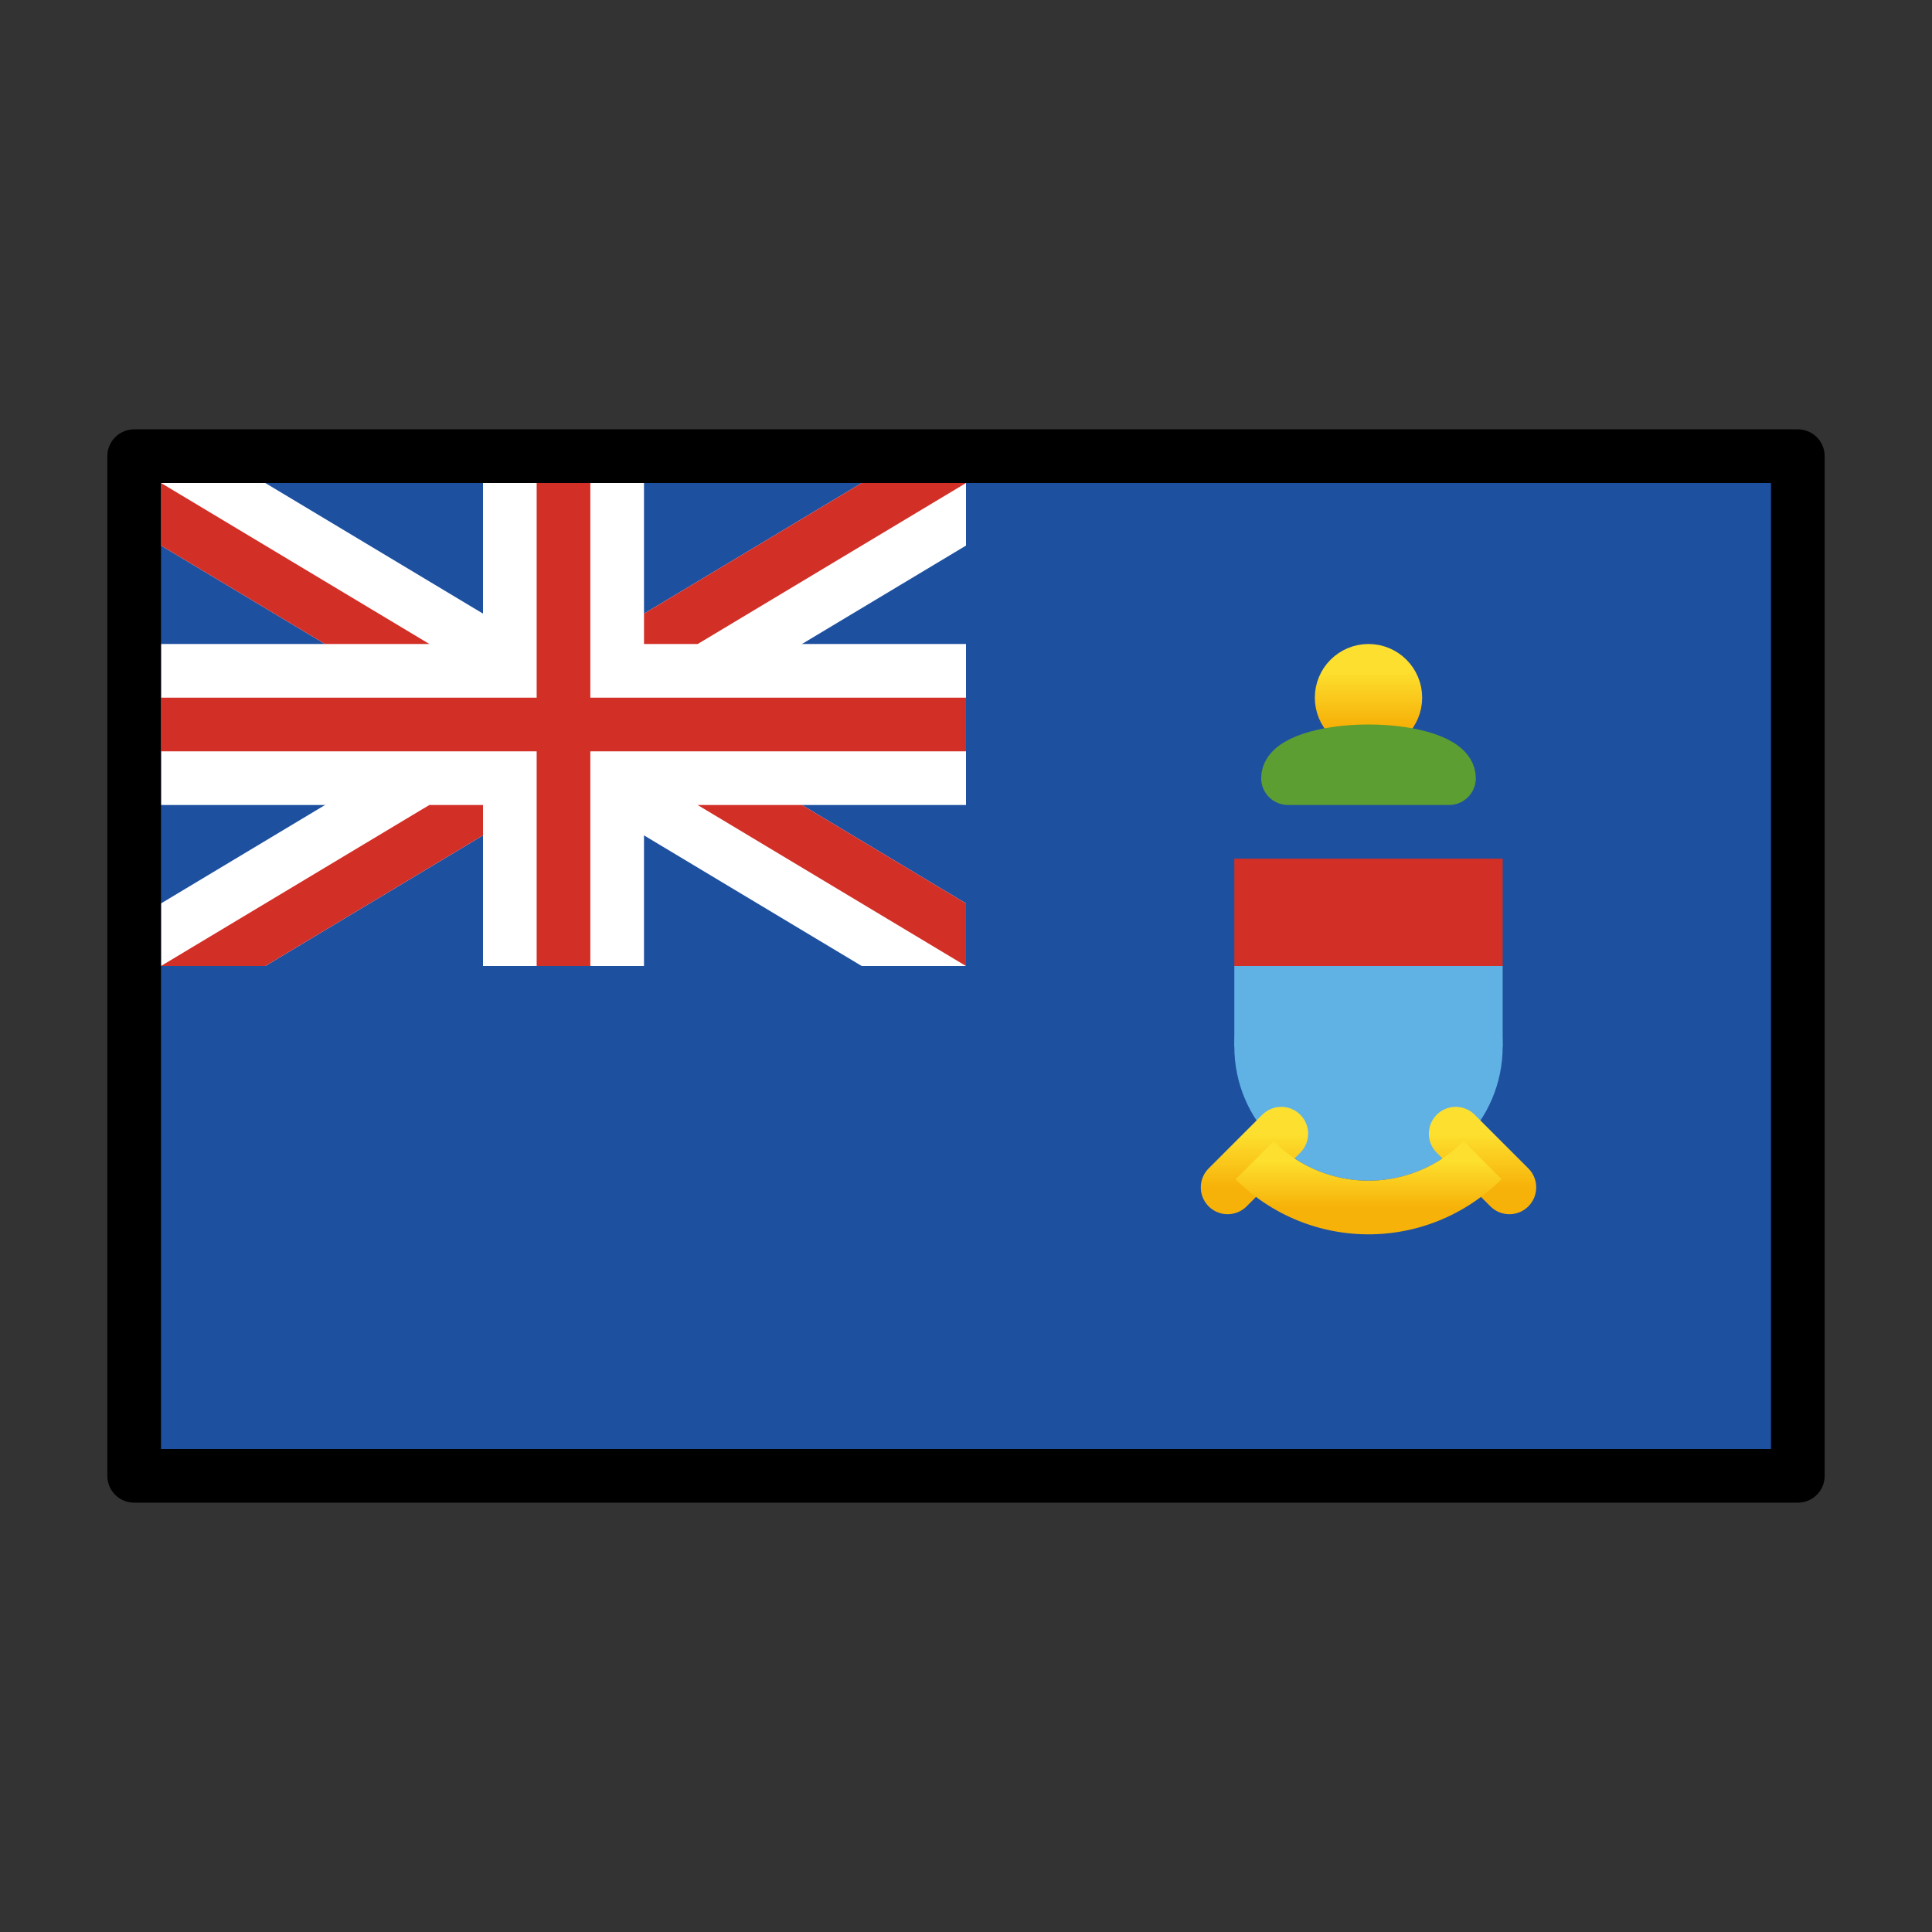 <svg id="emoji" viewBox="0 0 72 72" xmlns="http://www.w3.org/2000/svg">
<rect x="0" y="0" width="72" height="72" fill="#333333" stroke="none"/>
<defs>
    <linearGradient id="yellow-gradient" x1="0%" y1="0%" x2="0%" y2="100%">
      <stop style="stop-color:#FDE02F;stop-opacity:1;" offset="0%" />
      <stop style="stop-color:#F7B209;stop-opacity:1;" offset="100%" />
    </linearGradient>
  </defs>
  <g id="color">
    <rect x="5" y="17" width="62" height="38" fill="#1e50a0"/>
    <g>
      <polygon fill="#fff" points="9.887 18 6 18 6 20.332 32.113 36 36 36 36 33.668 9.887 18"/>
      <polygon fill="#fff" points="36 20.332 36 18 32.113 18 6 33.668 6 36 9.887 36 36 20.332"/>
      <rect x="6" y="24" width="30" height="6" fill="#fff"/>
      <rect x="18" y="18" width="6" height="18" fill="#fff"/>
      <rect x="20" y="18" width="2" height="18" fill="#d22f27"/>
      <rect x="6" y="26" width="30" height="2" fill="#d22f27"/>
      <polygon fill="#d22f27" points="36 33.668 29.887 30 26 30 36 36 36 35.999 36 33.668"/>
      <polygon fill="#d22f27" points="36 18 32.113 18 24 22.868 24 24 26.001 24 36 18.001 36 18"/>
      <polygon fill="#d22f27" points="6 20.332 12.113 24 16.001 24 6.001 18 6 18.001 6 20.332"/>
      <polygon fill="#d22f27" points="6 36 9.887 36 18 31.132 18 30 16 30 6 35.999 6 36"/>
    </g>
    <circle cx="51" cy="39" r="5" fill="#61b2e4"/>
    <rect x="46" y="32" width="10" height="4" fill="#d22f27"/>
    <rect x="46" y="36" width="10" height="3" fill="#61b2e4"/>
    <line x1="54.25" x2="56.25" y1="42.25" y2="44.25" fill="none" stroke="url(#yellow-gradient)" stroke-linecap="round" stroke-miterlimit="10" stroke-width="2"/>
    <line x1="47.75" x2="45.75" y1="42.25" y2="44.25" fill="none" stroke="url(#yellow-gradient)" stroke-linecap="round" stroke-miterlimit="10" stroke-width="2"/>
    <path fill="none" stroke="url(#yellow-gradient)" stroke-miterlimit="10" stroke-width="2" d="M55.25,43.235a6,6,0,0,1-8.493.007"/>
    <circle cx="51" cy="26" r="1" fill="none" stroke="url(#yellow-gradient)" stroke-miterlimit="10" stroke-width="2"/>
    <path fill="none" stroke="#5c9e31" stroke-linecap="round" stroke-linejoin="round" stroke-width="2" d="M54,29c0-.552-1.343-1-3-1s-3,.448-3,1Z"/>
  </g>
  <g id="line">
    <rect x="5" y="17" width="62" height="38" fill="none" stroke="#000" stroke-linecap="round" stroke-linejoin="round" stroke-width="2"/>
  </g>
</svg>
